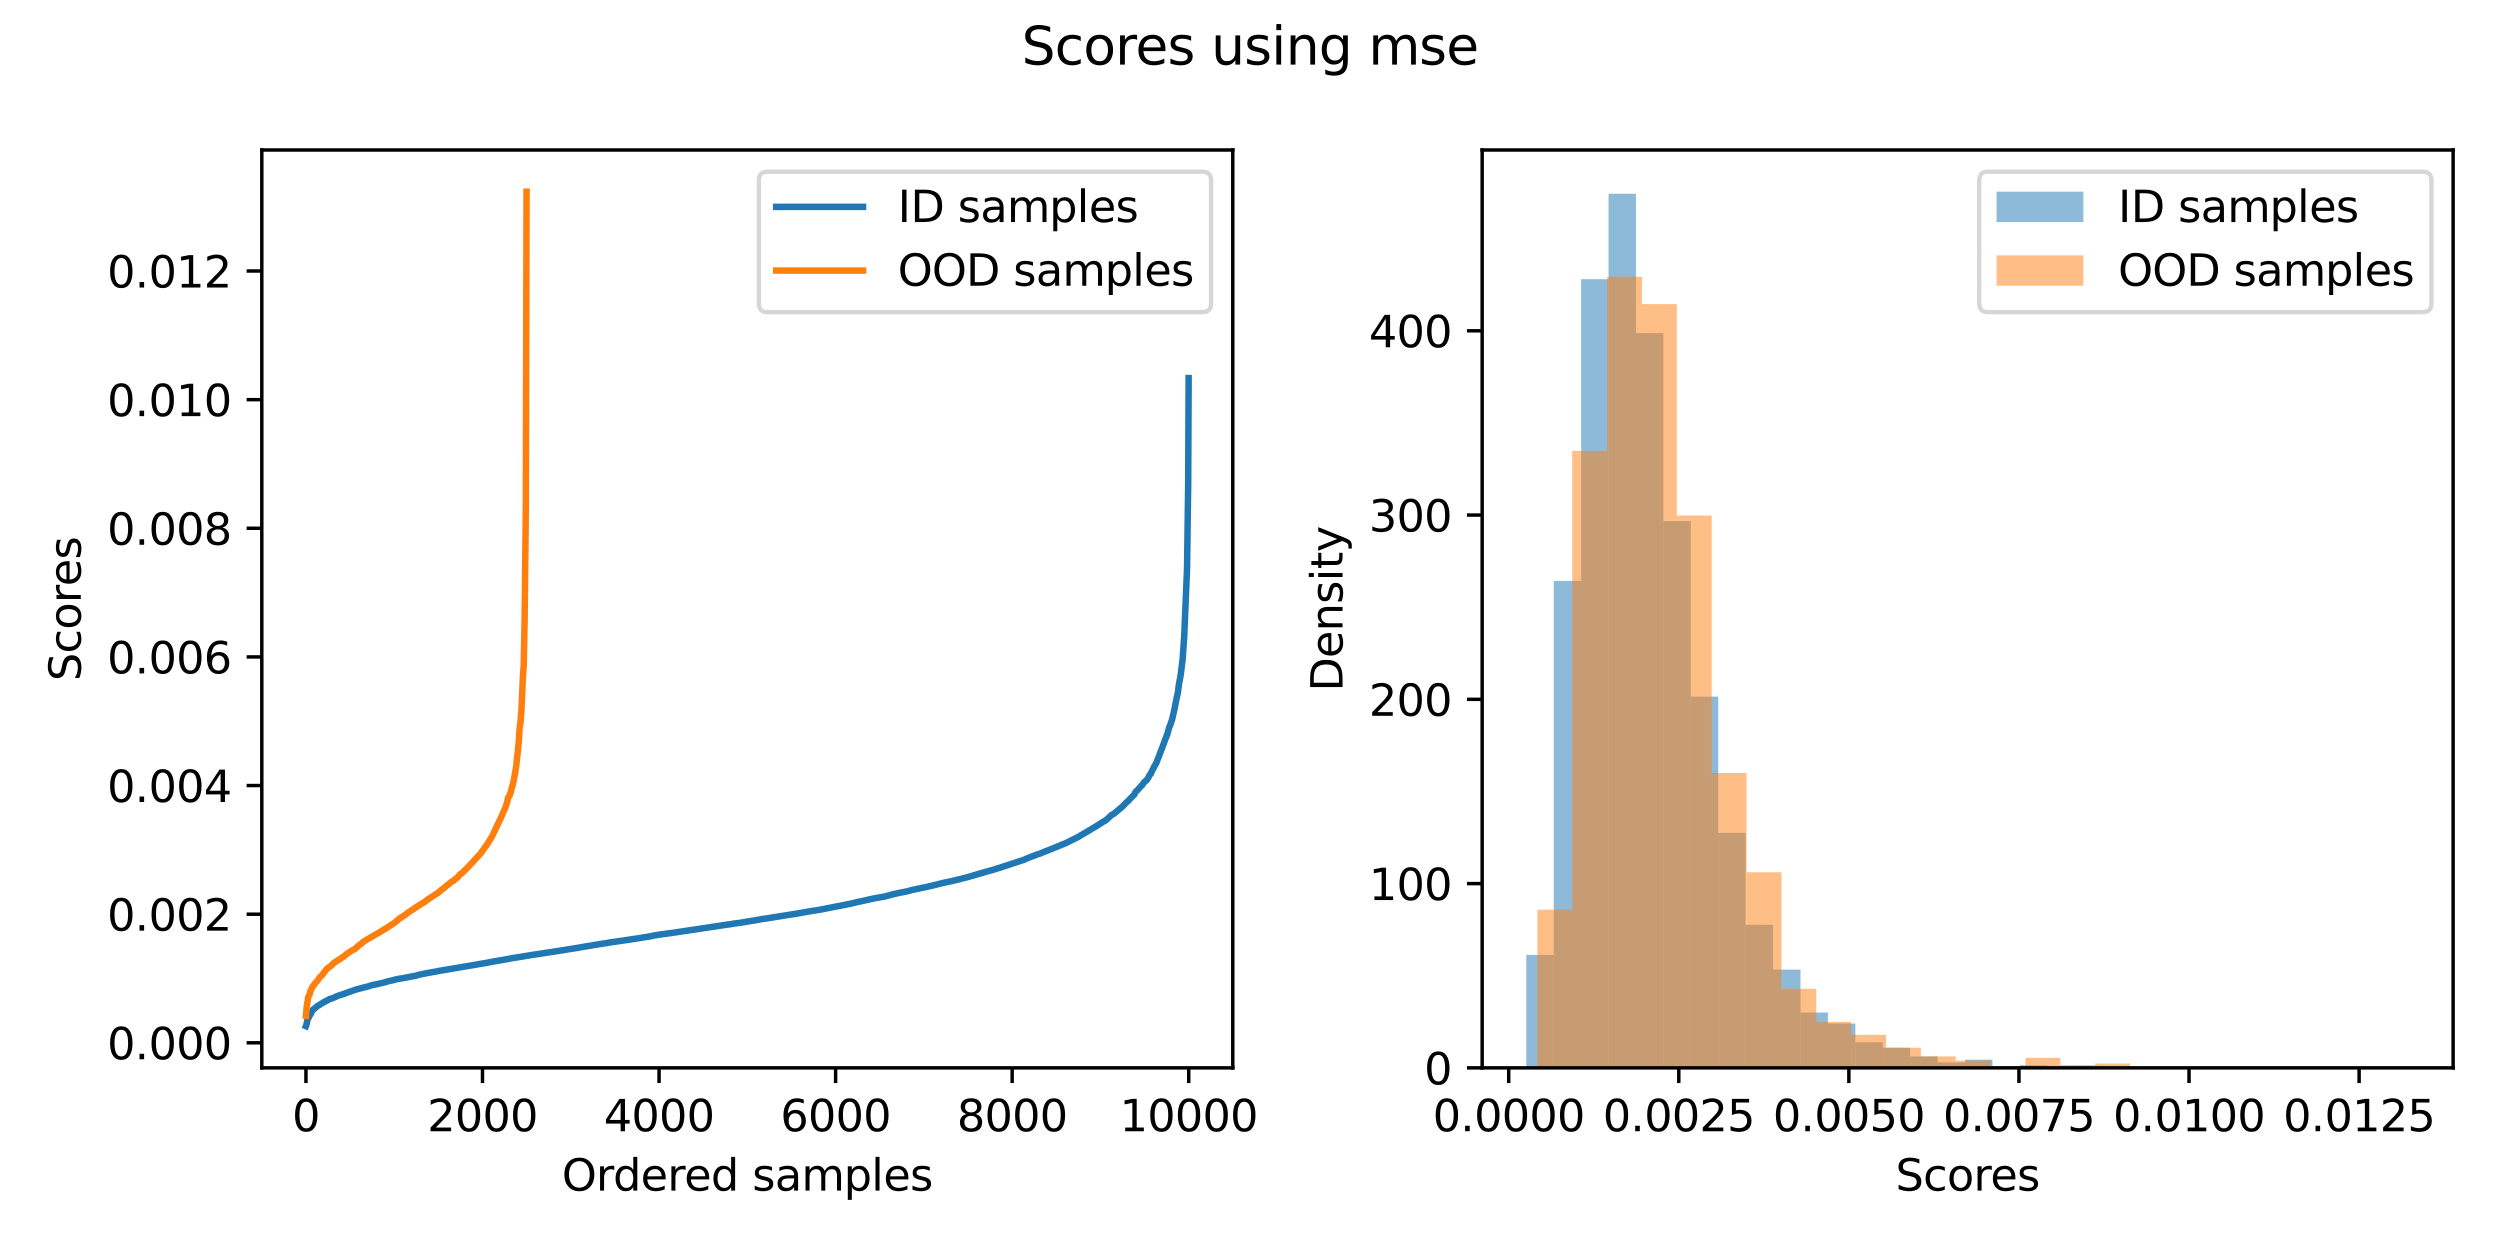 <?xml version="1.0" encoding="utf-8" standalone="no"?>
<!DOCTYPE svg PUBLIC "-//W3C//DTD SVG 1.1//EN"
  "http://www.w3.org/Graphics/SVG/1.1/DTD/svg11.dtd">
<svg xmlns:xlink="http://www.w3.org/1999/xlink" width="576pt" height="288pt" viewBox="0 0 576 288" xmlns="http://www.w3.org/2000/svg" version="1.1">
 <defs>
  <style type="text/css">*{stroke-linejoin: round; stroke-linecap: butt}</style>
 </defs>
 <g id="figure_1">
  <g id="patch_1">
   <path d="M 0 288 
L 576 288 
L 576 0 
L 0 0 
z
" style="fill: #ffffff"/>
  </g>
  <g id="axes_1">
   <g id="patch_2">
    <path d="M 60.32 246.04 
L 284.03 246.04 
L 284.03 34.56 
L 60.32 34.56 
z
" style="fill: #ffffff"/>
   </g>
   <g id="matplotlib.axis_1">
    <g id="xtick_1">
     <g id="line2d_1">
      <defs>
       <path id="m90c63cc08b" d="M 0 0 
L 0 3.5 
" style="stroke: #000000; stroke-width: 0.8"/>
      </defs>
      <g>
       <use xlink:href="#m90c63cc08b" x="70.489" y="246.04" style="stroke: #000000; stroke-width: 0.8"/>
      </g>
     </g>
     <g id="text_1">
      <!-- 0 -->
      <g transform="translate(67.307 260.638) scale(0.1 -0.1)">
       <defs>
        <path id="DejaVuSans-30" d="M 2034 4250 
Q 1547 4250 1301 3770 
Q 1056 3291 1056 2328 
Q 1056 1369 1301 889 
Q 1547 409 2034 409 
Q 2525 409 2770 889 
Q 3016 1369 3016 2328 
Q 3016 3291 2770 3770 
Q 2525 4250 2034 4250 
z
M 2034 4750 
Q 2819 4750 3233 4129 
Q 3647 3509 3647 2328 
Q 3647 1150 3233 529 
Q 2819 -91 2034 -91 
Q 1250 -91 836 529 
Q 422 1150 422 2328 
Q 422 3509 836 4129 
Q 1250 4750 2034 4750 
z
" transform="scale(0.016)"/>
       </defs>
       <use xlink:href="#DejaVuSans-30"/>
      </g>
     </g>
    </g>
    <g id="xtick_2">
     <g id="line2d_2">
      <g>
       <use xlink:href="#m90c63cc08b" x="111.167" y="246.04" style="stroke: #000000; stroke-width: 0.8"/>
      </g>
     </g>
     <g id="text_2">
      <!-- 2000 -->
      <g transform="translate(98.442 260.638) scale(0.1 -0.1)">
       <defs>
        <path id="DejaVuSans-32" d="M 1228 531 
L 3431 531 
L 3431 0 
L 469 0 
L 469 531 
Q 828 903 1448 1529 
Q 2069 2156 2228 2338 
Q 2531 2678 2651 2914 
Q 2772 3150 2772 3378 
Q 2772 3750 2511 3984 
Q 2250 4219 1831 4219 
Q 1534 4219 1204 4116 
Q 875 4013 500 3803 
L 500 4441 
Q 881 4594 1212 4672 
Q 1544 4750 1819 4750 
Q 2544 4750 2975 4387 
Q 3406 4025 3406 3419 
Q 3406 3131 3298 2873 
Q 3191 2616 2906 2266 
Q 2828 2175 2409 1742 
Q 1991 1309 1228 531 
z
" transform="scale(0.016)"/>
       </defs>
       <use xlink:href="#DejaVuSans-32"/>
       <use xlink:href="#DejaVuSans-30" transform="translate(63.623 0)"/>
       <use xlink:href="#DejaVuSans-30" transform="translate(127.246 0)"/>
       <use xlink:href="#DejaVuSans-30" transform="translate(190.869 0)"/>
      </g>
     </g>
    </g>
    <g id="xtick_3">
     <g id="line2d_3">
      <g>
       <use xlink:href="#m90c63cc08b" x="151.846" y="246.04" style="stroke: #000000; stroke-width: 0.8"/>
      </g>
     </g>
     <g id="text_3">
      <!-- 4000 -->
      <g transform="translate(139.121 260.638) scale(0.1 -0.1)">
       <defs>
        <path id="DejaVuSans-34" d="M 2419 4116 
L 825 1625 
L 2419 1625 
L 2419 4116 
z
M 2253 4666 
L 3047 4666 
L 3047 1625 
L 3713 1625 
L 3713 1100 
L 3047 1100 
L 3047 0 
L 2419 0 
L 2419 1100 
L 313 1100 
L 313 1709 
L 2253 4666 
z
" transform="scale(0.016)"/>
       </defs>
       <use xlink:href="#DejaVuSans-34"/>
       <use xlink:href="#DejaVuSans-30" transform="translate(63.623 0)"/>
       <use xlink:href="#DejaVuSans-30" transform="translate(127.246 0)"/>
       <use xlink:href="#DejaVuSans-30" transform="translate(190.869 0)"/>
      </g>
     </g>
    </g>
    <g id="xtick_4">
     <g id="line2d_4">
      <g>
       <use xlink:href="#m90c63cc08b" x="192.524" y="246.04" style="stroke: #000000; stroke-width: 0.8"/>
      </g>
     </g>
     <g id="text_4">
      <!-- 6000 -->
      <g transform="translate(179.799 260.638) scale(0.1 -0.1)">
       <defs>
        <path id="DejaVuSans-36" d="M 2113 2584 
Q 1688 2584 1439 2293 
Q 1191 2003 1191 1497 
Q 1191 994 1439 701 
Q 1688 409 2113 409 
Q 2538 409 2786 701 
Q 3034 994 3034 1497 
Q 3034 2003 2786 2293 
Q 2538 2584 2113 2584 
z
M 3366 4563 
L 3366 3988 
Q 3128 4100 2886 4159 
Q 2644 4219 2406 4219 
Q 1781 4219 1451 3797 
Q 1122 3375 1075 2522 
Q 1259 2794 1537 2939 
Q 1816 3084 2150 3084 
Q 2853 3084 3261 2657 
Q 3669 2231 3669 1497 
Q 3669 778 3244 343 
Q 2819 -91 2113 -91 
Q 1303 -91 875 529 
Q 447 1150 447 2328 
Q 447 3434 972 4092 
Q 1497 4750 2381 4750 
Q 2619 4750 2861 4703 
Q 3103 4656 3366 4563 
z
" transform="scale(0.016)"/>
       </defs>
       <use xlink:href="#DejaVuSans-36"/>
       <use xlink:href="#DejaVuSans-30" transform="translate(63.623 0)"/>
       <use xlink:href="#DejaVuSans-30" transform="translate(127.246 0)"/>
       <use xlink:href="#DejaVuSans-30" transform="translate(190.869 0)"/>
      </g>
     </g>
    </g>
    <g id="xtick_5">
     <g id="line2d_5">
      <g>
       <use xlink:href="#m90c63cc08b" x="233.203" y="246.04" style="stroke: #000000; stroke-width: 0.8"/>
      </g>
     </g>
     <g id="text_5">
      <!-- 8000 -->
      <g transform="translate(220.478 260.638) scale(0.1 -0.1)">
       <defs>
        <path id="DejaVuSans-38" d="M 2034 2216 
Q 1584 2216 1326 1975 
Q 1069 1734 1069 1313 
Q 1069 891 1326 650 
Q 1584 409 2034 409 
Q 2484 409 2743 651 
Q 3003 894 3003 1313 
Q 3003 1734 2745 1975 
Q 2488 2216 2034 2216 
z
M 1403 2484 
Q 997 2584 770 2862 
Q 544 3141 544 3541 
Q 544 4100 942 4425 
Q 1341 4750 2034 4750 
Q 2731 4750 3128 4425 
Q 3525 4100 3525 3541 
Q 3525 3141 3298 2862 
Q 3072 2584 2669 2484 
Q 3125 2378 3379 2068 
Q 3634 1759 3634 1313 
Q 3634 634 3220 271 
Q 2806 -91 2034 -91 
Q 1263 -91 848 271 
Q 434 634 434 1313 
Q 434 1759 690 2068 
Q 947 2378 1403 2484 
z
M 1172 3481 
Q 1172 3119 1398 2916 
Q 1625 2713 2034 2713 
Q 2441 2713 2670 2916 
Q 2900 3119 2900 3481 
Q 2900 3844 2670 4047 
Q 2441 4250 2034 4250 
Q 1625 4250 1398 4047 
Q 1172 3844 1172 3481 
z
" transform="scale(0.016)"/>
       </defs>
       <use xlink:href="#DejaVuSans-38"/>
       <use xlink:href="#DejaVuSans-30" transform="translate(63.623 0)"/>
       <use xlink:href="#DejaVuSans-30" transform="translate(127.246 0)"/>
       <use xlink:href="#DejaVuSans-30" transform="translate(190.869 0)"/>
      </g>
     </g>
    </g>
    <g id="xtick_6">
     <g id="line2d_6">
      <g>
       <use xlink:href="#m90c63cc08b" x="273.882" y="246.04" style="stroke: #000000; stroke-width: 0.8"/>
      </g>
     </g>
     <g id="text_6">
      <!-- 10000 -->
      <g transform="translate(257.975 260.638) scale(0.1 -0.1)">
       <defs>
        <path id="DejaVuSans-31" d="M 794 531 
L 1825 531 
L 1825 4091 
L 703 3866 
L 703 4441 
L 1819 4666 
L 2450 4666 
L 2450 531 
L 3481 531 
L 3481 0 
L 794 0 
L 794 531 
z
" transform="scale(0.016)"/>
       </defs>
       <use xlink:href="#DejaVuSans-31"/>
       <use xlink:href="#DejaVuSans-30" transform="translate(63.623 0)"/>
       <use xlink:href="#DejaVuSans-30" transform="translate(127.246 0)"/>
       <use xlink:href="#DejaVuSans-30" transform="translate(190.869 0)"/>
       <use xlink:href="#DejaVuSans-30" transform="translate(254.492 0)"/>
      </g>
     </g>
    </g>
    <g id="text_7">
     <!-- Ordered samples -->
     <g transform="translate(129.454 274.317) scale(0.1 -0.1)">
      <defs>
       <path id="DejaVuSans-4f" d="M 2522 4238 
Q 1834 4238 1429 3725 
Q 1025 3213 1025 2328 
Q 1025 1447 1429 934 
Q 1834 422 2522 422 
Q 3209 422 3611 934 
Q 4013 1447 4013 2328 
Q 4013 3213 3611 3725 
Q 3209 4238 2522 4238 
z
M 2522 4750 
Q 3503 4750 4090 4092 
Q 4678 3434 4678 2328 
Q 4678 1225 4090 567 
Q 3503 -91 2522 -91 
Q 1538 -91 948 565 
Q 359 1222 359 2328 
Q 359 3434 948 4092 
Q 1538 4750 2522 4750 
z
" transform="scale(0.016)"/>
       <path id="DejaVuSans-72" d="M 2631 2963 
Q 2534 3019 2420 3045 
Q 2306 3072 2169 3072 
Q 1681 3072 1420 2755 
Q 1159 2438 1159 1844 
L 1159 0 
L 581 0 
L 581 3500 
L 1159 3500 
L 1159 2956 
Q 1341 3275 1631 3429 
Q 1922 3584 2338 3584 
Q 2397 3584 2469 3576 
Q 2541 3569 2628 3553 
L 2631 2963 
z
" transform="scale(0.016)"/>
       <path id="DejaVuSans-64" d="M 2906 2969 
L 2906 4863 
L 3481 4863 
L 3481 0 
L 2906 0 
L 2906 525 
Q 2725 213 2448 61 
Q 2172 -91 1784 -91 
Q 1150 -91 751 415 
Q 353 922 353 1747 
Q 353 2572 751 3078 
Q 1150 3584 1784 3584 
Q 2172 3584 2448 3432 
Q 2725 3281 2906 2969 
z
M 947 1747 
Q 947 1113 1208 752 
Q 1469 391 1925 391 
Q 2381 391 2643 752 
Q 2906 1113 2906 1747 
Q 2906 2381 2643 2742 
Q 2381 3103 1925 3103 
Q 1469 3103 1208 2742 
Q 947 2381 947 1747 
z
" transform="scale(0.016)"/>
       <path id="DejaVuSans-65" d="M 3597 1894 
L 3597 1613 
L 953 1613 
Q 991 1019 1311 708 
Q 1631 397 2203 397 
Q 2534 397 2845 478 
Q 3156 559 3463 722 
L 3463 178 
Q 3153 47 2828 -22 
Q 2503 -91 2169 -91 
Q 1331 -91 842 396 
Q 353 884 353 1716 
Q 353 2575 817 3079 
Q 1281 3584 2069 3584 
Q 2775 3584 3186 3129 
Q 3597 2675 3597 1894 
z
M 3022 2063 
Q 3016 2534 2758 2815 
Q 2500 3097 2075 3097 
Q 1594 3097 1305 2825 
Q 1016 2553 972 2059 
L 3022 2063 
z
" transform="scale(0.016)"/>
       <path id="DejaVuSans-20" transform="scale(0.016)"/>
       <path id="DejaVuSans-73" d="M 2834 3397 
L 2834 2853 
Q 2591 2978 2328 3040 
Q 2066 3103 1784 3103 
Q 1356 3103 1142 2972 
Q 928 2841 928 2578 
Q 928 2378 1081 2264 
Q 1234 2150 1697 2047 
L 1894 2003 
Q 2506 1872 2764 1633 
Q 3022 1394 3022 966 
Q 3022 478 2636 193 
Q 2250 -91 1575 -91 
Q 1294 -91 989 -36 
Q 684 19 347 128 
L 347 722 
Q 666 556 975 473 
Q 1284 391 1588 391 
Q 1994 391 2212 530 
Q 2431 669 2431 922 
Q 2431 1156 2273 1281 
Q 2116 1406 1581 1522 
L 1381 1569 
Q 847 1681 609 1914 
Q 372 2147 372 2553 
Q 372 3047 722 3315 
Q 1072 3584 1716 3584 
Q 2034 3584 2315 3537 
Q 2597 3491 2834 3397 
z
" transform="scale(0.016)"/>
       <path id="DejaVuSans-61" d="M 2194 1759 
Q 1497 1759 1228 1600 
Q 959 1441 959 1056 
Q 959 750 1161 570 
Q 1363 391 1709 391 
Q 2188 391 2477 730 
Q 2766 1069 2766 1631 
L 2766 1759 
L 2194 1759 
z
M 3341 1997 
L 3341 0 
L 2766 0 
L 2766 531 
Q 2569 213 2275 61 
Q 1981 -91 1556 -91 
Q 1019 -91 701 211 
Q 384 513 384 1019 
Q 384 1609 779 1909 
Q 1175 2209 1959 2209 
L 2766 2209 
L 2766 2266 
Q 2766 2663 2505 2880 
Q 2244 3097 1772 3097 
Q 1472 3097 1187 3025 
Q 903 2953 641 2809 
L 641 3341 
Q 956 3463 1253 3523 
Q 1550 3584 1831 3584 
Q 2591 3584 2966 3190 
Q 3341 2797 3341 1997 
z
" transform="scale(0.016)"/>
       <path id="DejaVuSans-6d" d="M 3328 2828 
Q 3544 3216 3844 3400 
Q 4144 3584 4550 3584 
Q 5097 3584 5394 3201 
Q 5691 2819 5691 2113 
L 5691 0 
L 5113 0 
L 5113 2094 
Q 5113 2597 4934 2840 
Q 4756 3084 4391 3084 
Q 3944 3084 3684 2787 
Q 3425 2491 3425 1978 
L 3425 0 
L 2847 0 
L 2847 2094 
Q 2847 2600 2669 2842 
Q 2491 3084 2119 3084 
Q 1678 3084 1418 2786 
Q 1159 2488 1159 1978 
L 1159 0 
L 581 0 
L 581 3500 
L 1159 3500 
L 1159 2956 
Q 1356 3278 1631 3431 
Q 1906 3584 2284 3584 
Q 2666 3584 2933 3390 
Q 3200 3197 3328 2828 
z
" transform="scale(0.016)"/>
       <path id="DejaVuSans-70" d="M 1159 525 
L 1159 -1331 
L 581 -1331 
L 581 3500 
L 1159 3500 
L 1159 2969 
Q 1341 3281 1617 3432 
Q 1894 3584 2278 3584 
Q 2916 3584 3314 3078 
Q 3713 2572 3713 1747 
Q 3713 922 3314 415 
Q 2916 -91 2278 -91 
Q 1894 -91 1617 61 
Q 1341 213 1159 525 
z
M 3116 1747 
Q 3116 2381 2855 2742 
Q 2594 3103 2138 3103 
Q 1681 3103 1420 2742 
Q 1159 2381 1159 1747 
Q 1159 1113 1420 752 
Q 1681 391 2138 391 
Q 2594 391 2855 752 
Q 3116 1113 3116 1747 
z
" transform="scale(0.016)"/>
       <path id="DejaVuSans-6c" d="M 603 4863 
L 1178 4863 
L 1178 0 
L 603 0 
L 603 4863 
z
" transform="scale(0.016)"/>
      </defs>
      <use xlink:href="#DejaVuSans-4f"/>
      <use xlink:href="#DejaVuSans-72" transform="translate(78.711 0)"/>
      <use xlink:href="#DejaVuSans-64" transform="translate(118.074 0)"/>
      <use xlink:href="#DejaVuSans-65" transform="translate(181.551 0)"/>
      <use xlink:href="#DejaVuSans-72" transform="translate(243.074 0)"/>
      <use xlink:href="#DejaVuSans-65" transform="translate(281.938 0)"/>
      <use xlink:href="#DejaVuSans-64" transform="translate(343.461 0)"/>
      <use xlink:href="#DejaVuSans-20" transform="translate(406.938 0)"/>
      <use xlink:href="#DejaVuSans-73" transform="translate(438.725 0)"/>
      <use xlink:href="#DejaVuSans-61" transform="translate(490.824 0)"/>
      <use xlink:href="#DejaVuSans-6d" transform="translate(552.104 0)"/>
      <use xlink:href="#DejaVuSans-70" transform="translate(649.516 0)"/>
      <use xlink:href="#DejaVuSans-6c" transform="translate(712.992 0)"/>
      <use xlink:href="#DejaVuSans-65" transform="translate(740.775 0)"/>
      <use xlink:href="#DejaVuSans-73" transform="translate(802.299 0)"/>
     </g>
    </g>
   </g>
   <g id="matplotlib.axis_2">
    <g id="ytick_1">
     <g id="line2d_7">
      <defs>
       <path id="m504fbd1ee0" d="M 0 0 
L -3.5 0 
" style="stroke: #000000; stroke-width: 0.8"/>
      </defs>
      <g>
       <use xlink:href="#m504fbd1ee0" x="60.32" y="240.26" style="stroke: #000000; stroke-width: 0.8"/>
      </g>
     </g>
     <g id="text_8">
      <!-- 0.000 -->
      <g transform="translate(24.692 244.059) scale(0.1 -0.1)">
       <defs>
        <path id="DejaVuSans-2e" d="M 684 794 
L 1344 794 
L 1344 0 
L 684 0 
L 684 794 
z
" transform="scale(0.016)"/>
       </defs>
       <use xlink:href="#DejaVuSans-30"/>
       <use xlink:href="#DejaVuSans-2e" transform="translate(63.623 0)"/>
       <use xlink:href="#DejaVuSans-30" transform="translate(95.41 0)"/>
       <use xlink:href="#DejaVuSans-30" transform="translate(159.033 0)"/>
       <use xlink:href="#DejaVuSans-30" transform="translate(222.656 0)"/>
      </g>
     </g>
    </g>
    <g id="ytick_2">
     <g id="line2d_8">
      <g>
       <use xlink:href="#m504fbd1ee0" x="60.32" y="210.624" style="stroke: #000000; stroke-width: 0.8"/>
      </g>
     </g>
     <g id="text_9">
      <!-- 0.002 -->
      <g transform="translate(24.692 214.423) scale(0.1 -0.1)">
       <use xlink:href="#DejaVuSans-30"/>
       <use xlink:href="#DejaVuSans-2e" transform="translate(63.623 0)"/>
       <use xlink:href="#DejaVuSans-30" transform="translate(95.41 0)"/>
       <use xlink:href="#DejaVuSans-30" transform="translate(159.033 0)"/>
       <use xlink:href="#DejaVuSans-32" transform="translate(222.656 0)"/>
      </g>
     </g>
    </g>
    <g id="ytick_3">
     <g id="line2d_9">
      <g>
       <use xlink:href="#m504fbd1ee0" x="60.32" y="180.989" style="stroke: #000000; stroke-width: 0.8"/>
      </g>
     </g>
     <g id="text_10">
      <!-- 0.004 -->
      <g transform="translate(24.692 184.788) scale(0.1 -0.1)">
       <use xlink:href="#DejaVuSans-30"/>
       <use xlink:href="#DejaVuSans-2e" transform="translate(63.623 0)"/>
       <use xlink:href="#DejaVuSans-30" transform="translate(95.41 0)"/>
       <use xlink:href="#DejaVuSans-30" transform="translate(159.033 0)"/>
       <use xlink:href="#DejaVuSans-34" transform="translate(222.656 0)"/>
      </g>
     </g>
    </g>
    <g id="ytick_4">
     <g id="line2d_10">
      <g>
       <use xlink:href="#m504fbd1ee0" x="60.32" y="151.353" style="stroke: #000000; stroke-width: 0.8"/>
      </g>
     </g>
     <g id="text_11">
      <!-- 0.006 -->
      <g transform="translate(24.692 155.152) scale(0.1 -0.1)">
       <use xlink:href="#DejaVuSans-30"/>
       <use xlink:href="#DejaVuSans-2e" transform="translate(63.623 0)"/>
       <use xlink:href="#DejaVuSans-30" transform="translate(95.41 0)"/>
       <use xlink:href="#DejaVuSans-30" transform="translate(159.033 0)"/>
       <use xlink:href="#DejaVuSans-36" transform="translate(222.656 0)"/>
      </g>
     </g>
    </g>
    <g id="ytick_5">
     <g id="line2d_11">
      <g>
       <use xlink:href="#m504fbd1ee0" x="60.32" y="121.717" style="stroke: #000000; stroke-width: 0.8"/>
      </g>
     </g>
     <g id="text_12">
      <!-- 0.008 -->
      <g transform="translate(24.692 125.516) scale(0.1 -0.1)">
       <use xlink:href="#DejaVuSans-30"/>
       <use xlink:href="#DejaVuSans-2e" transform="translate(63.623 0)"/>
       <use xlink:href="#DejaVuSans-30" transform="translate(95.41 0)"/>
       <use xlink:href="#DejaVuSans-30" transform="translate(159.033 0)"/>
       <use xlink:href="#DejaVuSans-38" transform="translate(222.656 0)"/>
      </g>
     </g>
    </g>
    <g id="ytick_6">
     <g id="line2d_12">
      <g>
       <use xlink:href="#m504fbd1ee0" x="60.32" y="92.081" style="stroke: #000000; stroke-width: 0.8"/>
      </g>
     </g>
     <g id="text_13">
      <!-- 0.010 -->
      <g transform="translate(24.692 95.881) scale(0.1 -0.1)">
       <use xlink:href="#DejaVuSans-30"/>
       <use xlink:href="#DejaVuSans-2e" transform="translate(63.623 0)"/>
       <use xlink:href="#DejaVuSans-30" transform="translate(95.41 0)"/>
       <use xlink:href="#DejaVuSans-31" transform="translate(159.033 0)"/>
       <use xlink:href="#DejaVuSans-30" transform="translate(222.656 0)"/>
      </g>
     </g>
    </g>
    <g id="ytick_7">
     <g id="line2d_13">
      <g>
       <use xlink:href="#m504fbd1ee0" x="60.32" y="62.446" style="stroke: #000000; stroke-width: 0.8"/>
      </g>
     </g>
     <g id="text_14">
      <!-- 0.012 -->
      <g transform="translate(24.692 66.245) scale(0.1 -0.1)">
       <use xlink:href="#DejaVuSans-30"/>
       <use xlink:href="#DejaVuSans-2e" transform="translate(63.623 0)"/>
       <use xlink:href="#DejaVuSans-30" transform="translate(95.41 0)"/>
       <use xlink:href="#DejaVuSans-31" transform="translate(159.033 0)"/>
       <use xlink:href="#DejaVuSans-32" transform="translate(222.656 0)"/>
      </g>
     </g>
    </g>
    <g id="text_15">
     <!-- Scores -->
     <g transform="translate(18.612 156.907) rotate(-90) scale(0.1 -0.1)">
      <defs>
       <path id="DejaVuSans-53" d="M 3425 4513 
L 3425 3897 
Q 3066 4069 2747 4153 
Q 2428 4238 2131 4238 
Q 1616 4238 1336 4038 
Q 1056 3838 1056 3469 
Q 1056 3159 1242 3001 
Q 1428 2844 1947 2747 
L 2328 2669 
Q 3034 2534 3370 2195 
Q 3706 1856 3706 1288 
Q 3706 609 3251 259 
Q 2797 -91 1919 -91 
Q 1588 -91 1214 -16 
Q 841 59 441 206 
L 441 856 
Q 825 641 1194 531 
Q 1563 422 1919 422 
Q 2459 422 2753 634 
Q 3047 847 3047 1241 
Q 3047 1584 2836 1778 
Q 2625 1972 2144 2069 
L 1759 2144 
Q 1053 2284 737 2584 
Q 422 2884 422 3419 
Q 422 4038 858 4394 
Q 1294 4750 2059 4750 
Q 2388 4750 2728 4690 
Q 3069 4631 3425 4513 
z
" transform="scale(0.016)"/>
       <path id="DejaVuSans-63" d="M 3122 3366 
L 3122 2828 
Q 2878 2963 2633 3030 
Q 2388 3097 2138 3097 
Q 1578 3097 1268 2742 
Q 959 2388 959 1747 
Q 959 1106 1268 751 
Q 1578 397 2138 397 
Q 2388 397 2633 464 
Q 2878 531 3122 666 
L 3122 134 
Q 2881 22 2623 -34 
Q 2366 -91 2075 -91 
Q 1284 -91 818 406 
Q 353 903 353 1747 
Q 353 2603 823 3093 
Q 1294 3584 2113 3584 
Q 2378 3584 2631 3529 
Q 2884 3475 3122 3366 
z
" transform="scale(0.016)"/>
       <path id="DejaVuSans-6f" d="M 1959 3097 
Q 1497 3097 1228 2736 
Q 959 2375 959 1747 
Q 959 1119 1226 758 
Q 1494 397 1959 397 
Q 2419 397 2687 759 
Q 2956 1122 2956 1747 
Q 2956 2369 2687 2733 
Q 2419 3097 1959 3097 
z
M 1959 3584 
Q 2709 3584 3137 3096 
Q 3566 2609 3566 1747 
Q 3566 888 3137 398 
Q 2709 -91 1959 -91 
Q 1206 -91 779 398 
Q 353 888 353 1747 
Q 353 2609 779 3096 
Q 1206 3584 1959 3584 
z
" transform="scale(0.016)"/>
      </defs>
      <use xlink:href="#DejaVuSans-53"/>
      <use xlink:href="#DejaVuSans-63" transform="translate(63.477 0)"/>
      <use xlink:href="#DejaVuSans-6f" transform="translate(118.457 0)"/>
      <use xlink:href="#DejaVuSans-72" transform="translate(179.639 0)"/>
      <use xlink:href="#DejaVuSans-65" transform="translate(218.502 0)"/>
      <use xlink:href="#DejaVuSans-73" transform="translate(280.025 0)"/>
     </g>
    </g>
   </g>
   <g id="line2d_14">
    <path d="M 70.489 236.427 
L 70.55 236.289 
L 70.611 236.105 
L 70.794 235.114 
L 71.241 234.188 
L 71.506 233.737 
L 71.648 233.503 
L 71.811 233.137 
L 71.953 232.853 
L 72.177 232.541 
L 72.421 232.414 
L 72.787 232.086 
L 72.95 231.96 
L 73.133 231.804 
L 73.316 231.692 
L 73.662 231.503 
L 73.845 231.353 
L 74.414 231.035 
L 74.679 230.829 
L 75.045 230.718 
L 75.207 230.564 
L 75.573 230.414 
L 75.919 230.18 
L 76.529 230.02 
L 77.18 229.746 
L 77.628 229.528 
L 77.851 229.452 
L 78.38 229.236 
L 78.624 229.187 
L 79.275 228.983 
L 79.865 228.751 
L 80.374 228.563 
L 80.699 228.456 
L 82.021 227.998 
L 82.428 227.882 
L 84.95 227.229 
L 85.296 227.104 
L 85.479 227.041 
L 88.428 226.392 
L 89.038 226.191 
L 90.808 225.775 
L 90.991 225.716 
L 91.377 225.621 
L 92.15 225.478 
L 92.638 225.408 
L 95.323 224.885 
L 95.953 224.78 
L 96.401 224.619 
L 96.604 224.567 
L 98.638 224.156 
L 99.025 224.084 
L 100.204 223.889 
L 101.303 223.664 
L 102.137 223.531 
L 109.642 222.259 
L 110.293 222.142 
L 111.554 221.938 
L 112.51 221.757 
L 113.12 221.631 
L 114.076 221.462 
L 117.127 220.942 
L 117.289 220.892 
L 117.655 220.823 
L 118.306 220.707 
L 119.506 220.531 
L 120.747 220.322 
L 121.764 220.156 
L 121.967 220.115 
L 128.801 219.072 
L 129.981 218.89 
L 130.571 218.777 
L 131.364 218.655 
L 132.178 218.527 
L 133.073 218.389 
L 133.662 218.285 
L 134.049 218.213 
L 134.72 218.093 
L 135.147 218.032 
L 138.361 217.496 
L 140.008 217.245 
L 140.578 217.129 
L 141.452 217.012 
L 145.785 216.375 
L 146.72 216.234 
L 147.371 216.129 
L 150.076 215.686 
L 150.259 215.618 
L 151.907 215.338 
L 152.903 215.207 
L 153.229 215.16 
L 154.571 214.981 
L 161.914 213.889 
L 162.605 213.78 
L 165.331 213.371 
L 166.022 213.263 
L 166.429 213.188 
L 168.402 212.922 
L 168.951 212.811 
L 170.456 212.624 
L 172.694 212.244 
L 173.873 212.068 
L 175.541 211.75 
L 176.7 211.596 
L 177.148 211.518 
L 183.982 210.431 
L 184.979 210.251 
L 185.426 210.161 
L 186.077 210.05 
L 186.911 209.912 
L 188.619 209.654 
L 194.457 208.513 
L 194.863 208.427 
L 195.982 208.208 
L 196.348 208.122 
L 197.202 207.917 
L 197.609 207.812 
L 198.504 207.639 
L 198.911 207.543 
L 200.07 207.275 
L 200.904 207.101 
L 201.433 206.987 
L 202.714 206.754 
L 203.467 206.627 
L 203.752 206.581 
L 204.158 206.478 
L 204.403 206.393 
L 205.013 206.255 
L 205.175 206.176 
L 205.806 206.031 
L 206.294 205.92 
L 207.23 205.707 
L 207.433 205.667 
L 208.084 205.554 
L 208.369 205.488 
L 209.02 205.36 
L 210.077 205.065 
L 210.362 205.003 
L 211.44 204.784 
L 212.477 204.552 
L 213.535 204.34 
L 215.081 203.973 
L 215.813 203.8 
L 216.22 203.679 
L 216.748 203.566 
L 217.196 203.44 
L 219.25 203.013 
L 219.596 202.927 
L 220.511 202.707 
L 222.016 202.33 
L 222.83 202.124 
L 227.467 200.771 
L 229.115 200.327 
L 229.318 200.221 
L 229.745 200.105 
L 230.233 199.96 
L 234.627 198.519 
L 235.054 198.368 
L 235.786 198.158 
L 235.949 198.091 
L 236.213 197.953 
L 236.376 197.877 
L 236.681 197.77 
L 237.149 197.568 
L 237.393 197.46 
L 238.857 196.917 
L 239.061 196.836 
L 239.488 196.707 
L 239.691 196.638 
L 240.037 196.479 
L 240.261 196.394 
L 240.851 196.142 
L 241.074 196.073 
L 244.146 194.838 
L 244.349 194.743 
L 244.654 194.628 
L 244.817 194.53 
L 245.285 194.394 
L 248.722 192.671 
L 248.966 192.47 
L 249.23 192.351 
L 249.698 192.077 
L 252.952 190.122 
L 253.095 190.02 
L 254.213 189.3 
L 254.58 189.123 
L 254.722 189.004 
L 254.966 188.837 
L 255.312 188.517 
L 255.759 188.113 
L 255.942 187.863 
L 256.593 187.513 
L 256.797 187.384 
L 256.878 187.275 
L 257.203 187.029 
L 258.546 185.881 
L 258.79 185.658 
L 259.441 184.958 
L 259.746 184.69 
L 259.847 184.611 
L 260.03 184.448 
L 260.234 184.194 
L 260.498 183.904 
L 260.681 183.747 
L 261.19 183.202 
L 261.332 183.101 
L 261.536 182.612 
L 261.617 182.51 
L 261.8 182.29 
L 261.922 182.19 
L 262.085 182.046 
L 262.349 181.733 
L 262.675 181.373 
L 262.98 181.029 
L 263.122 180.949 
L 263.163 180.865 
L 263.366 180.534 
L 263.468 180.447 
L 263.712 180.135 
L 263.997 179.874 
L 264.119 179.833 
L 264.281 179.563 
L 264.444 179.396 
L 264.607 179.121 
L 264.831 178.632 
L 264.892 178.578 
L 265.034 178.363 
L 265.176 178.248 
L 265.359 177.739 
L 265.522 177.458 
L 265.726 177.078 
L 265.929 176.623 
L 266.031 176.435 
L 266.417 175.8 
L 267.963 171.768 
L 268.126 171.303 
L 268.187 171.165 
L 268.349 170.715 
L 268.41 170.522 
L 268.614 170.013 
L 268.675 169.911 
L 268.878 169.239 
L 268.959 169.163 
L 269.366 167.639 
L 269.631 167.005 
L 270.058 165.767 
L 270.505 163.787 
L 270.627 163.274 
L 270.892 161.827 
L 271.4 159.483 
L 271.624 157.644 
L 271.665 157.463 
L 272.01 155.629 
L 272.417 152.376 
L 272.458 152.196 
L 272.804 147.116 
L 272.824 147.09 
L 273.495 130.998 
L 273.76 111.246 
L 273.861 87.118 
L 273.861 87.118 
" clip-path="url(#p08549217e1)" style="fill: none; stroke: #1f77b4; stroke-width: 1.5; stroke-linecap: square"/>
   </g>
   <g id="line2d_15">
    <path d="M 70.489 234.016 
L 70.651 232.03 
L 71.017 229.712 
L 71.058 229.632 
L 71.241 229.244 
L 71.363 229.027 
L 71.506 228.342 
L 71.668 228.109 
L 71.933 227.405 
L 72.34 226.975 
L 72.482 226.652 
L 72.95 226.146 
L 73.031 226.082 
L 73.173 225.942 
L 73.255 225.8 
L 73.702 225.13 
L 74.007 224.885 
L 74.109 224.763 
L 74.312 224.534 
L 74.414 224.405 
L 74.597 224.074 
L 74.719 223.952 
L 74.862 223.819 
L 75.248 223.273 
L 75.37 223.158 
L 75.695 222.945 
L 75.899 222.745 
L 76.306 222.507 
L 76.611 222.193 
L 76.875 221.894 
L 77.16 221.707 
L 77.323 221.605 
L 79.438 220.216 
L 79.641 219.991 
L 79.885 219.79 
L 80.719 219.219 
L 81.045 219.032 
L 81.94 218.531 
L 82.143 218.315 
L 82.611 217.844 
L 82.997 217.593 
L 83.201 217.457 
L 83.445 217.251 
L 83.587 217.082 
L 84.624 216.414 
L 85.987 215.652 
L 86.313 215.423 
L 86.577 215.287 
L 87.818 214.59 
L 87.98 214.446 
L 88.184 214.325 
L 88.408 214.176 
L 88.692 214.067 
L 90.055 213.135 
L 90.279 213.025 
L 90.869 212.633 
L 91.011 212.502 
L 91.214 212.318 
L 91.641 211.974 
L 91.743 211.888 
L 91.967 211.649 
L 92.252 211.504 
L 93.614 210.608 
L 93.757 210.406 
L 93.96 210.288 
L 94.184 210.16 
L 94.916 209.649 
L 95.058 209.581 
L 95.323 209.436 
L 95.506 209.28 
L 95.689 209.149 
L 95.913 209.013 
L 96.075 208.859 
L 96.421 208.671 
L 96.584 208.564 
L 96.706 208.505 
L 96.848 208.399 
L 97.621 207.932 
L 97.845 207.78 
L 98.028 207.668 
L 98.374 207.369 
L 98.516 207.26 
L 100.591 205.914 
L 100.815 205.786 
L 101.384 205.317 
L 101.506 205.196 
L 101.669 205.036 
L 102.259 204.65 
L 102.482 204.414 
L 102.828 204.142 
L 102.991 203.989 
L 103.276 203.816 
L 103.499 203.599 
L 103.947 203.21 
L 104.415 202.988 
L 104.537 202.886 
L 104.781 202.608 
L 105.493 202.081 
L 105.716 201.773 
L 105.859 201.63 
L 106.001 201.417 
L 106.265 201.316 
L 106.469 201.148 
L 107.852 199.76 
L 108.015 199.576 
L 108.177 199.448 
L 108.767 198.737 
L 108.91 198.694 
L 109.093 198.409 
L 110.801 196.568 
L 110.964 196.287 
L 112.225 194.552 
L 113.344 192.743 
L 113.567 192.305 
L 115.255 188.7 
L 115.337 188.584 
L 115.927 187.205 
L 116.089 186.827 
L 116.476 185.977 
L 116.679 185.352 
L 116.822 184.958 
L 117.086 183.721 
L 117.127 183.664 
L 117.269 183.479 
L 117.371 183.378 
L 117.574 182.722 
L 117.615 182.704 
L 117.757 182.171 
L 118.245 180.391 
L 118.55 178.748 
L 118.632 178.39 
L 118.957 176.401 
L 119.1 174.623 
L 119.14 174.524 
L 119.283 173.288 
L 119.547 170.646 
L 119.71 167.837 
L 119.852 166.868 
L 119.913 166.674 
L 120.076 164.244 
L 120.117 164.148 
L 120.483 155.864 
L 120.666 153.317 
L 120.869 142.865 
L 120.95 135.611 
L 121.093 122.477 
L 121.154 115.726 
L 121.317 44.173 
L 121.317 44.173 
" clip-path="url(#p08549217e1)" style="fill: none; stroke: #ff7f0e; stroke-width: 1.5; stroke-linecap: square"/>
   </g>
   <g id="patch_3">
    <path d="M 60.32 246.04 
L 60.32 34.56 
" style="fill: none; stroke: #000000; stroke-width: 0.8; stroke-linejoin: miter; stroke-linecap: square"/>
   </g>
   <g id="patch_4">
    <path d="M 284.03 246.04 
L 284.03 34.56 
" style="fill: none; stroke: #000000; stroke-width: 0.8; stroke-linejoin: miter; stroke-linecap: square"/>
   </g>
   <g id="patch_5">
    <path d="M 60.32 246.04 
L 284.03 246.04 
" style="fill: none; stroke: #000000; stroke-width: 0.8; stroke-linejoin: miter; stroke-linecap: square"/>
   </g>
   <g id="patch_6">
    <path d="M 60.32 34.56 
L 284.03 34.56 
" style="fill: none; stroke: #000000; stroke-width: 0.8; stroke-linejoin: miter; stroke-linecap: square"/>
   </g>
   <g id="legend_1">
    <g id="patch_7">
     <path d="M 176.841 71.916 
L 277.03 71.916 
Q 279.03 71.916 279.03 69.916 
L 279.03 41.56 
Q 279.03 39.56 277.03 39.56 
L 176.841 39.56 
Q 174.841 39.56 174.841 41.56 
L 174.841 69.916 
Q 174.841 71.916 176.841 71.916 
z
" style="fill: #ffffff; opacity: 0.8; stroke: #cccccc; stroke-linejoin: miter"/>
    </g>
    <g id="line2d_16">
     <path d="M 178.841 47.658 
L 188.841 47.658 
L 198.841 47.658 
" style="fill: none; stroke: #1f77b4; stroke-width: 1.5; stroke-linecap: square"/>
    </g>
    <g id="text_16">
     <!-- ID samples -->
     <g transform="translate(206.841 51.158) scale(0.1 -0.1)">
      <defs>
       <path id="DejaVuSans-49" d="M 628 4666 
L 1259 4666 
L 1259 0 
L 628 0 
L 628 4666 
z
" transform="scale(0.016)"/>
       <path id="DejaVuSans-44" d="M 1259 4147 
L 1259 519 
L 2022 519 
Q 2988 519 3436 956 
Q 3884 1394 3884 2338 
Q 3884 3275 3436 3711 
Q 2988 4147 2022 4147 
L 1259 4147 
z
M 628 4666 
L 1925 4666 
Q 3281 4666 3915 4102 
Q 4550 3538 4550 2338 
Q 4550 1131 3912 565 
Q 3275 0 1925 0 
L 628 0 
L 628 4666 
z
" transform="scale(0.016)"/>
      </defs>
      <use xlink:href="#DejaVuSans-49"/>
      <use xlink:href="#DejaVuSans-44" transform="translate(29.492 0)"/>
      <use xlink:href="#DejaVuSans-20" transform="translate(106.494 0)"/>
      <use xlink:href="#DejaVuSans-73" transform="translate(138.281 0)"/>
      <use xlink:href="#DejaVuSans-61" transform="translate(190.381 0)"/>
      <use xlink:href="#DejaVuSans-6d" transform="translate(251.66 0)"/>
      <use xlink:href="#DejaVuSans-70" transform="translate(349.072 0)"/>
      <use xlink:href="#DejaVuSans-6c" transform="translate(412.549 0)"/>
      <use xlink:href="#DejaVuSans-65" transform="translate(440.332 0)"/>
      <use xlink:href="#DejaVuSans-73" transform="translate(501.855 0)"/>
     </g>
    </g>
    <g id="line2d_17">
     <path d="M 178.841 62.337 
L 188.841 62.337 
L 198.841 62.337 
" style="fill: none; stroke: #ff7f0e; stroke-width: 1.5; stroke-linecap: square"/>
    </g>
    <g id="text_17">
     <!-- OOD samples -->
     <g transform="translate(206.841 65.837) scale(0.1 -0.1)">
      <use xlink:href="#DejaVuSans-4f"/>
      <use xlink:href="#DejaVuSans-4f" transform="translate(78.711 0)"/>
      <use xlink:href="#DejaVuSans-44" transform="translate(157.422 0)"/>
      <use xlink:href="#DejaVuSans-20" transform="translate(234.424 0)"/>
      <use xlink:href="#DejaVuSans-73" transform="translate(266.211 0)"/>
      <use xlink:href="#DejaVuSans-61" transform="translate(318.311 0)"/>
      <use xlink:href="#DejaVuSans-6d" transform="translate(379.59 0)"/>
      <use xlink:href="#DejaVuSans-70" transform="translate(477.002 0)"/>
      <use xlink:href="#DejaVuSans-6c" transform="translate(540.479 0)"/>
      <use xlink:href="#DejaVuSans-65" transform="translate(568.262 0)"/>
      <use xlink:href="#DejaVuSans-73" transform="translate(629.785 0)"/>
     </g>
    </g>
   </g>
  </g>
  <g id="axes_2">
   <g id="patch_8">
    <path d="M 341.49 246.04 
L 565.2 246.04 
L 565.2 34.56 
L 341.49 34.56 
z
" style="fill: #ffffff"/>
   </g>
   <g id="patch_9">
    <path d="M 351.659 246.04 
L 357.977 246.04 
L 357.977 220.021 
L 351.659 220.021 
z
" clip-path="url(#p2f295f7241)" style="fill: #1f77b4; opacity: 0.5"/>
   </g>
   <g id="patch_10">
    <path d="M 357.977 246.04 
L 364.294 246.04 
L 364.294 133.853 
L 357.977 133.853 
z
" clip-path="url(#p2f295f7241)" style="fill: #1f77b4; opacity: 0.5"/>
   </g>
   <g id="patch_11">
    <path d="M 364.294 246.04 
L 370.612 246.04 
L 370.612 64.329 
L 364.294 64.329 
z
" clip-path="url(#p2f295f7241)" style="fill: #1f77b4; opacity: 0.5"/>
   </g>
   <g id="patch_12">
    <path d="M 370.612 246.04 
L 376.93 246.04 
L 376.93 44.63 
L 370.612 44.63 
z
" clip-path="url(#p2f295f7241)" style="fill: #1f77b4; opacity: 0.5"/>
   </g>
   <g id="patch_13">
    <path d="M 376.93 246.04 
L 383.247 246.04 
L 383.247 76.759 
L 376.93 76.759 
z
" clip-path="url(#p2f295f7241)" style="fill: #1f77b4; opacity: 0.5"/>
   </g>
   <g id="patch_14">
    <path d="M 383.247 246.04 
L 389.565 246.04 
L 389.565 120.054 
L 383.247 120.054 
z
" clip-path="url(#p2f295f7241)" style="fill: #1f77b4; opacity: 0.5"/>
   </g>
   <g id="patch_15">
    <path d="M 389.565 246.04 
L 395.883 246.04 
L 395.883 160.504 
L 389.565 160.504 
z
" clip-path="url(#p2f295f7241)" style="fill: #1f77b4; opacity: 0.5"/>
   </g>
   <g id="patch_16">
    <path d="M 395.883 246.04 
L 402.201 246.04 
L 402.201 191.895 
L 395.883 191.895 
z
" clip-path="url(#p2f295f7241)" style="fill: #1f77b4; opacity: 0.5"/>
   </g>
   <g id="patch_17">
    <path d="M 402.201 246.04 
L 408.518 246.04 
L 408.518 213.069 
L 402.201 213.069 
z
" clip-path="url(#p2f295f7241)" style="fill: #1f77b4; opacity: 0.5"/>
   </g>
   <g id="patch_18">
    <path d="M 408.518 246.04 
L 414.836 246.04 
L 414.836 223.392 
L 408.518 223.392 
z
" clip-path="url(#p2f295f7241)" style="fill: #1f77b4; opacity: 0.5"/>
   </g>
   <g id="patch_19">
    <path d="M 414.836 246.04 
L 421.154 246.04 
L 421.154 233.294 
L 414.836 233.294 
z
" clip-path="url(#p2f295f7241)" style="fill: #1f77b4; opacity: 0.5"/>
   </g>
   <g id="patch_20">
    <path d="M 421.154 246.04 
L 427.472 246.04 
L 427.472 235.822 
L 421.154 235.822 
z
" clip-path="url(#p2f295f7241)" style="fill: #1f77b4; opacity: 0.5"/>
   </g>
   <g id="patch_21">
    <path d="M 427.472 246.04 
L 433.789 246.04 
L 433.789 240.141 
L 427.472 240.141 
z
" clip-path="url(#p2f295f7241)" style="fill: #1f77b4; opacity: 0.5"/>
   </g>
   <g id="patch_22">
    <path d="M 433.789 246.04 
L 440.107 246.04 
L 440.107 241.405 
L 433.789 241.405 
z
" clip-path="url(#p2f295f7241)" style="fill: #1f77b4; opacity: 0.5"/>
   </g>
   <g id="patch_23">
    <path d="M 440.107 246.04 
L 446.425 246.04 
L 446.425 243.407 
L 440.107 243.407 
z
" clip-path="url(#p2f295f7241)" style="fill: #1f77b4; opacity: 0.5"/>
   </g>
   <g id="patch_24">
    <path d="M 446.425 246.04 
L 452.742 246.04 
L 452.742 244.776 
L 446.425 244.776 
z
" clip-path="url(#p2f295f7241)" style="fill: #1f77b4; opacity: 0.5"/>
   </g>
   <g id="patch_25">
    <path d="M 452.742 246.04 
L 459.06 246.04 
L 459.06 244.144 
L 452.742 244.144 
z
" clip-path="url(#p2f295f7241)" style="fill: #1f77b4; opacity: 0.5"/>
   </g>
   <g id="patch_26">
    <path d="M 459.06 246.04 
L 465.378 246.04 
L 465.378 245.619 
L 459.06 245.619 
z
" clip-path="url(#p2f295f7241)" style="fill: #1f77b4; opacity: 0.5"/>
   </g>
   <g id="patch_27">
    <path d="M 465.378 246.04 
L 471.696 246.04 
L 471.696 245.408 
L 465.378 245.408 
z
" clip-path="url(#p2f295f7241)" style="fill: #1f77b4; opacity: 0.5"/>
   </g>
   <g id="patch_28">
    <path d="M 471.696 246.04 
L 478.013 246.04 
L 478.013 245.724 
L 471.696 245.724 
z
" clip-path="url(#p2f295f7241)" style="fill: #1f77b4; opacity: 0.5"/>
   </g>
   <g id="patch_29">
    <path d="M 478.013 246.04 
L 484.331 246.04 
L 484.331 245.724 
L 478.013 245.724 
z
" clip-path="url(#p2f295f7241)" style="fill: #1f77b4; opacity: 0.5"/>
   </g>
   <g id="patch_30">
    <path d="M 484.331 246.04 
L 490.649 246.04 
L 490.649 245.829 
L 484.331 245.829 
z
" clip-path="url(#p2f295f7241)" style="fill: #1f77b4; opacity: 0.5"/>
   </g>
   <g id="patch_31">
    <path d="M 490.649 246.04 
L 496.967 246.04 
L 496.967 245.935 
L 490.649 245.935 
z
" clip-path="url(#p2f295f7241)" style="fill: #1f77b4; opacity: 0.5"/>
   </g>
   <g id="patch_32">
    <path d="M 496.967 246.04 
L 503.284 246.04 
L 503.284 246.04 
L 496.967 246.04 
z
" clip-path="url(#p2f295f7241)" style="fill: #1f77b4; opacity: 0.5"/>
   </g>
   <g id="patch_33">
    <path d="M 503.284 246.04 
L 509.602 246.04 
L 509.602 245.829 
L 503.284 245.829 
z
" clip-path="url(#p2f295f7241)" style="fill: #1f77b4; opacity: 0.5"/>
   </g>
   <g id="patch_34">
    <path d="M 354.209 246.04 
L 362.242 246.04 
L 362.242 209.587 
L 354.209 209.587 
z
" clip-path="url(#p2f295f7241)" style="fill: #ff7f0e; opacity: 0.5"/>
   </g>
   <g id="patch_35">
    <path d="M 362.242 246.04 
L 370.275 246.04 
L 370.275 103.873 
L 362.242 103.873 
z
" clip-path="url(#p2f295f7241)" style="fill: #ff7f0e; opacity: 0.5"/>
   </g>
   <g id="patch_36">
    <path d="M 370.275 246.04 
L 378.308 246.04 
L 378.308 63.775 
L 370.275 63.775 
z
" clip-path="url(#p2f295f7241)" style="fill: #ff7f0e; opacity: 0.5"/>
   </g>
   <g id="patch_37">
    <path d="M 378.308 246.04 
L 386.341 246.04 
L 386.341 70.071 
L 378.308 70.071 
z
" clip-path="url(#p2f295f7241)" style="fill: #ff7f0e; opacity: 0.5"/>
   </g>
   <g id="patch_38">
    <path d="M 386.341 246.04 
L 394.373 246.04 
L 394.373 118.786 
L 386.341 118.786 
z
" clip-path="url(#p2f295f7241)" style="fill: #ff7f0e; opacity: 0.5"/>
   </g>
   <g id="patch_39">
    <path d="M 394.373 246.04 
L 402.406 246.04 
L 402.406 178.105 
L 394.373 178.105 
z
" clip-path="url(#p2f295f7241)" style="fill: #ff7f0e; opacity: 0.5"/>
   </g>
   <g id="patch_40">
    <path d="M 402.406 246.04 
L 410.439 246.04 
L 410.439 200.971 
L 402.406 200.971 
z
" clip-path="url(#p2f295f7241)" style="fill: #ff7f0e; opacity: 0.5"/>
   </g>
   <g id="patch_41">
    <path d="M 410.439 246.04 
L 418.472 246.04 
L 418.472 227.813 
L 410.439 227.813 
z
" clip-path="url(#p2f295f7241)" style="fill: #ff7f0e; opacity: 0.5"/>
   </g>
   <g id="patch_42">
    <path d="M 418.472 246.04 
L 426.505 246.04 
L 426.505 235.435 
L 418.472 235.435 
z
" clip-path="url(#p2f295f7241)" style="fill: #ff7f0e; opacity: 0.5"/>
   </g>
   <g id="patch_43">
    <path d="M 426.505 246.04 
L 434.538 246.04 
L 434.538 238.418 
L 426.505 238.418 
z
" clip-path="url(#p2f295f7241)" style="fill: #ff7f0e; opacity: 0.5"/>
   </g>
   <g id="patch_44">
    <path d="M 434.538 246.04 
L 442.571 246.04 
L 442.571 241.401 
L 434.538 241.401 
z
" clip-path="url(#p2f295f7241)" style="fill: #ff7f0e; opacity: 0.5"/>
   </g>
   <g id="patch_45">
    <path d="M 442.571 246.04 
L 450.604 246.04 
L 450.604 243.389 
L 442.571 243.389 
z
" clip-path="url(#p2f295f7241)" style="fill: #ff7f0e; opacity: 0.5"/>
   </g>
   <g id="patch_46">
    <path d="M 450.604 246.04 
L 458.637 246.04 
L 458.637 244.383 
L 450.604 244.383 
z
" clip-path="url(#p2f295f7241)" style="fill: #ff7f0e; opacity: 0.5"/>
   </g>
   <g id="patch_47">
    <path d="M 458.637 246.04 
L 466.67 246.04 
L 466.67 245.709 
L 458.637 245.709 
z
" clip-path="url(#p2f295f7241)" style="fill: #ff7f0e; opacity: 0.5"/>
   </g>
   <g id="patch_48">
    <path d="M 466.67 246.04 
L 474.702 246.04 
L 474.702 243.72 
L 466.67 243.72 
z
" clip-path="url(#p2f295f7241)" style="fill: #ff7f0e; opacity: 0.5"/>
   </g>
   <g id="patch_49">
    <path d="M 474.702 246.04 
L 482.735 246.04 
L 482.735 245.377 
L 474.702 245.377 
z
" clip-path="url(#p2f295f7241)" style="fill: #ff7f0e; opacity: 0.5"/>
   </g>
   <g id="patch_50">
    <path d="M 482.735 246.04 
L 490.768 246.04 
L 490.768 245.046 
L 482.735 245.046 
z
" clip-path="url(#p2f295f7241)" style="fill: #ff7f0e; opacity: 0.5"/>
   </g>
   <g id="patch_51">
    <path d="M 490.768 246.04 
L 498.801 246.04 
L 498.801 245.709 
L 490.768 245.709 
z
" clip-path="url(#p2f295f7241)" style="fill: #ff7f0e; opacity: 0.5"/>
   </g>
   <g id="patch_52">
    <path d="M 498.801 246.04 
L 506.834 246.04 
L 506.834 245.709 
L 498.801 245.709 
z
" clip-path="url(#p2f295f7241)" style="fill: #ff7f0e; opacity: 0.5"/>
   </g>
   <g id="patch_53">
    <path d="M 506.834 246.04 
L 514.867 246.04 
L 514.867 245.709 
L 506.834 245.709 
z
" clip-path="url(#p2f295f7241)" style="fill: #ff7f0e; opacity: 0.5"/>
   </g>
   <g id="patch_54">
    <path d="M 514.867 246.04 
L 522.9 246.04 
L 522.9 245.709 
L 514.867 245.709 
z
" clip-path="url(#p2f295f7241)" style="fill: #ff7f0e; opacity: 0.5"/>
   </g>
   <g id="patch_55">
    <path d="M 522.9 246.04 
L 530.933 246.04 
L 530.933 246.04 
L 522.9 246.04 
z
" clip-path="url(#p2f295f7241)" style="fill: #ff7f0e; opacity: 0.5"/>
   </g>
   <g id="patch_56">
    <path d="M 530.933 246.04 
L 538.966 246.04 
L 538.966 246.04 
L 530.933 246.04 
z
" clip-path="url(#p2f295f7241)" style="fill: #ff7f0e; opacity: 0.5"/>
   </g>
   <g id="patch_57">
    <path d="M 538.966 246.04 
L 546.998 246.04 
L 546.998 246.04 
L 538.966 246.04 
z
" clip-path="url(#p2f295f7241)" style="fill: #ff7f0e; opacity: 0.5"/>
   </g>
   <g id="patch_58">
    <path d="M 546.998 246.04 
L 555.031 246.04 
L 555.031 245.709 
L 546.998 245.709 
z
" clip-path="url(#p2f295f7241)" style="fill: #ff7f0e; opacity: 0.5"/>
   </g>
   <g id="matplotlib.axis_3">
    <g id="xtick_7">
     <g id="line2d_18">
      <g>
       <use xlink:href="#m90c63cc08b" x="347.604" y="246.04" style="stroke: #000000; stroke-width: 0.8"/>
      </g>
     </g>
     <g id="text_18">
      <!-- 0.0000 -->
      <g transform="translate(330.109 260.638) scale(0.1 -0.1)">
       <use xlink:href="#DejaVuSans-30"/>
       <use xlink:href="#DejaVuSans-2e" transform="translate(63.623 0)"/>
       <use xlink:href="#DejaVuSans-30" transform="translate(95.41 0)"/>
       <use xlink:href="#DejaVuSans-30" transform="translate(159.033 0)"/>
       <use xlink:href="#DejaVuSans-30" transform="translate(222.656 0)"/>
       <use xlink:href="#DejaVuSans-30" transform="translate(286.279 0)"/>
      </g>
     </g>
    </g>
    <g id="xtick_8">
     <g id="line2d_19">
      <g>
       <use xlink:href="#m90c63cc08b" x="386.791" y="246.04" style="stroke: #000000; stroke-width: 0.8"/>
      </g>
     </g>
     <g id="text_19">
      <!-- 0.0025 -->
      <g transform="translate(369.296 260.638) scale(0.1 -0.1)">
       <defs>
        <path id="DejaVuSans-35" d="M 691 4666 
L 3169 4666 
L 3169 4134 
L 1269 4134 
L 1269 2991 
Q 1406 3038 1543 3061 
Q 1681 3084 1819 3084 
Q 2600 3084 3056 2656 
Q 3513 2228 3513 1497 
Q 3513 744 3044 326 
Q 2575 -91 1722 -91 
Q 1428 -91 1123 -41 
Q 819 9 494 109 
L 494 744 
Q 775 591 1075 516 
Q 1375 441 1709 441 
Q 2250 441 2565 725 
Q 2881 1009 2881 1497 
Q 2881 1984 2565 2268 
Q 2250 2553 1709 2553 
Q 1456 2553 1204 2497 
Q 953 2441 691 2322 
L 691 4666 
z
" transform="scale(0.016)"/>
       </defs>
       <use xlink:href="#DejaVuSans-30"/>
       <use xlink:href="#DejaVuSans-2e" transform="translate(63.623 0)"/>
       <use xlink:href="#DejaVuSans-30" transform="translate(95.41 0)"/>
       <use xlink:href="#DejaVuSans-30" transform="translate(159.033 0)"/>
       <use xlink:href="#DejaVuSans-32" transform="translate(222.656 0)"/>
       <use xlink:href="#DejaVuSans-35" transform="translate(286.279 0)"/>
      </g>
     </g>
    </g>
    <g id="xtick_9">
     <g id="line2d_20">
      <g>
       <use xlink:href="#m90c63cc08b" x="425.978" y="246.04" style="stroke: #000000; stroke-width: 0.8"/>
      </g>
     </g>
     <g id="text_20">
      <!-- 0.0050 -->
      <g transform="translate(408.483 260.638) scale(0.1 -0.1)">
       <use xlink:href="#DejaVuSans-30"/>
       <use xlink:href="#DejaVuSans-2e" transform="translate(63.623 0)"/>
       <use xlink:href="#DejaVuSans-30" transform="translate(95.41 0)"/>
       <use xlink:href="#DejaVuSans-30" transform="translate(159.033 0)"/>
       <use xlink:href="#DejaVuSans-35" transform="translate(222.656 0)"/>
       <use xlink:href="#DejaVuSans-30" transform="translate(286.279 0)"/>
      </g>
     </g>
    </g>
    <g id="xtick_10">
     <g id="line2d_21">
      <g>
       <use xlink:href="#m90c63cc08b" x="465.165" y="246.04" style="stroke: #000000; stroke-width: 0.8"/>
      </g>
     </g>
     <g id="text_21">
      <!-- 0.0075 -->
      <g transform="translate(447.67 260.638) scale(0.1 -0.1)">
       <defs>
        <path id="DejaVuSans-37" d="M 525 4666 
L 3525 4666 
L 3525 4397 
L 1831 0 
L 1172 0 
L 2766 4134 
L 525 4134 
L 525 4666 
z
" transform="scale(0.016)"/>
       </defs>
       <use xlink:href="#DejaVuSans-30"/>
       <use xlink:href="#DejaVuSans-2e" transform="translate(63.623 0)"/>
       <use xlink:href="#DejaVuSans-30" transform="translate(95.41 0)"/>
       <use xlink:href="#DejaVuSans-30" transform="translate(159.033 0)"/>
       <use xlink:href="#DejaVuSans-37" transform="translate(222.656 0)"/>
       <use xlink:href="#DejaVuSans-35" transform="translate(286.279 0)"/>
      </g>
     </g>
    </g>
    <g id="xtick_11">
     <g id="line2d_22">
      <g>
       <use xlink:href="#m90c63cc08b" x="504.352" y="246.04" style="stroke: #000000; stroke-width: 0.8"/>
      </g>
     </g>
     <g id="text_22">
      <!-- 0.0100 -->
      <g transform="translate(486.857 260.638) scale(0.1 -0.1)">
       <use xlink:href="#DejaVuSans-30"/>
       <use xlink:href="#DejaVuSans-2e" transform="translate(63.623 0)"/>
       <use xlink:href="#DejaVuSans-30" transform="translate(95.41 0)"/>
       <use xlink:href="#DejaVuSans-31" transform="translate(159.033 0)"/>
       <use xlink:href="#DejaVuSans-30" transform="translate(222.656 0)"/>
       <use xlink:href="#DejaVuSans-30" transform="translate(286.279 0)"/>
      </g>
     </g>
    </g>
    <g id="xtick_12">
     <g id="line2d_23">
      <g>
       <use xlink:href="#m90c63cc08b" x="543.539" y="246.04" style="stroke: #000000; stroke-width: 0.8"/>
      </g>
     </g>
     <g id="text_23">
      <!-- 0.0125 -->
      <g transform="translate(526.044 260.638) scale(0.1 -0.1)">
       <use xlink:href="#DejaVuSans-30"/>
       <use xlink:href="#DejaVuSans-2e" transform="translate(63.623 0)"/>
       <use xlink:href="#DejaVuSans-30" transform="translate(95.41 0)"/>
       <use xlink:href="#DejaVuSans-31" transform="translate(159.033 0)"/>
       <use xlink:href="#DejaVuSans-32" transform="translate(222.656 0)"/>
       <use xlink:href="#DejaVuSans-35" transform="translate(286.279 0)"/>
      </g>
     </g>
    </g>
    <g id="text_24">
     <!-- Scores -->
     <g transform="translate(436.738 274.317) scale(0.1 -0.1)">
      <use xlink:href="#DejaVuSans-53"/>
      <use xlink:href="#DejaVuSans-63" transform="translate(63.477 0)"/>
      <use xlink:href="#DejaVuSans-6f" transform="translate(118.457 0)"/>
      <use xlink:href="#DejaVuSans-72" transform="translate(179.639 0)"/>
      <use xlink:href="#DejaVuSans-65" transform="translate(218.502 0)"/>
      <use xlink:href="#DejaVuSans-73" transform="translate(280.025 0)"/>
     </g>
    </g>
   </g>
   <g id="matplotlib.axis_4">
    <g id="ytick_8">
     <g id="line2d_24">
      <g>
       <use xlink:href="#m504fbd1ee0" x="341.49" y="246.04" style="stroke: #000000; stroke-width: 0.8"/>
      </g>
     </g>
     <g id="text_25">
      <!-- 0 -->
      <g transform="translate(328.128 249.839) scale(0.1 -0.1)">
       <use xlink:href="#DejaVuSans-30"/>
      </g>
     </g>
    </g>
    <g id="ytick_9">
     <g id="line2d_25">
      <g>
       <use xlink:href="#m504fbd1ee0" x="341.49" y="203.583" style="stroke: #000000; stroke-width: 0.8"/>
      </g>
     </g>
     <g id="text_26">
      <!-- 100 -->
      <g transform="translate(315.403 207.382) scale(0.1 -0.1)">
       <use xlink:href="#DejaVuSans-31"/>
       <use xlink:href="#DejaVuSans-30" transform="translate(63.623 0)"/>
       <use xlink:href="#DejaVuSans-30" transform="translate(127.246 0)"/>
      </g>
     </g>
    </g>
    <g id="ytick_10">
     <g id="line2d_26">
      <g>
       <use xlink:href="#m504fbd1ee0" x="341.49" y="161.126" style="stroke: #000000; stroke-width: 0.8"/>
      </g>
     </g>
     <g id="text_27">
      <!-- 200 -->
      <g transform="translate(315.403 164.925) scale(0.1 -0.1)">
       <use xlink:href="#DejaVuSans-32"/>
       <use xlink:href="#DejaVuSans-30" transform="translate(63.623 0)"/>
       <use xlink:href="#DejaVuSans-30" transform="translate(127.246 0)"/>
      </g>
     </g>
    </g>
    <g id="ytick_11">
     <g id="line2d_27">
      <g>
       <use xlink:href="#m504fbd1ee0" x="341.49" y="118.668" style="stroke: #000000; stroke-width: 0.8"/>
      </g>
     </g>
     <g id="text_28">
      <!-- 300 -->
      <g transform="translate(315.403 122.467) scale(0.1 -0.1)">
       <defs>
        <path id="DejaVuSans-33" d="M 2597 2516 
Q 3050 2419 3304 2112 
Q 3559 1806 3559 1356 
Q 3559 666 3084 287 
Q 2609 -91 1734 -91 
Q 1441 -91 1130 -33 
Q 819 25 488 141 
L 488 750 
Q 750 597 1062 519 
Q 1375 441 1716 441 
Q 2309 441 2620 675 
Q 2931 909 2931 1356 
Q 2931 1769 2642 2001 
Q 2353 2234 1838 2234 
L 1294 2234 
L 1294 2753 
L 1863 2753 
Q 2328 2753 2575 2939 
Q 2822 3125 2822 3475 
Q 2822 3834 2567 4026 
Q 2313 4219 1838 4219 
Q 1578 4219 1281 4162 
Q 984 4106 628 3988 
L 628 4550 
Q 988 4650 1302 4700 
Q 1616 4750 1894 4750 
Q 2613 4750 3031 4423 
Q 3450 4097 3450 3541 
Q 3450 3153 3228 2886 
Q 3006 2619 2597 2516 
z
" transform="scale(0.016)"/>
       </defs>
       <use xlink:href="#DejaVuSans-33"/>
       <use xlink:href="#DejaVuSans-30" transform="translate(63.623 0)"/>
       <use xlink:href="#DejaVuSans-30" transform="translate(127.246 0)"/>
      </g>
     </g>
    </g>
    <g id="ytick_12">
     <g id="line2d_28">
      <g>
       <use xlink:href="#m504fbd1ee0" x="341.49" y="76.211" style="stroke: #000000; stroke-width: 0.8"/>
      </g>
     </g>
     <g id="text_29">
      <!-- 400 -->
      <g transform="translate(315.403 80.01) scale(0.1 -0.1)">
       <use xlink:href="#DejaVuSans-34"/>
       <use xlink:href="#DejaVuSans-30" transform="translate(63.623 0)"/>
       <use xlink:href="#DejaVuSans-30" transform="translate(127.246 0)"/>
      </g>
     </g>
    </g>
    <g id="text_30">
     <!-- Density -->
     <g transform="translate(309.323 159.309) rotate(-90) scale(0.1 -0.1)">
      <defs>
       <path id="DejaVuSans-6e" d="M 3513 2113 
L 3513 0 
L 2938 0 
L 2938 2094 
Q 2938 2591 2744 2837 
Q 2550 3084 2163 3084 
Q 1697 3084 1428 2787 
Q 1159 2491 1159 1978 
L 1159 0 
L 581 0 
L 581 3500 
L 1159 3500 
L 1159 2956 
Q 1366 3272 1645 3428 
Q 1925 3584 2291 3584 
Q 2894 3584 3203 3211 
Q 3513 2838 3513 2113 
z
" transform="scale(0.016)"/>
       <path id="DejaVuSans-69" d="M 603 3500 
L 1178 3500 
L 1178 0 
L 603 0 
L 603 3500 
z
M 603 4863 
L 1178 4863 
L 1178 4134 
L 603 4134 
L 603 4863 
z
" transform="scale(0.016)"/>
       <path id="DejaVuSans-74" d="M 1172 4494 
L 1172 3500 
L 2356 3500 
L 2356 3053 
L 1172 3053 
L 1172 1153 
Q 1172 725 1289 603 
Q 1406 481 1766 481 
L 2356 481 
L 2356 0 
L 1766 0 
Q 1100 0 847 248 
Q 594 497 594 1153 
L 594 3053 
L 172 3053 
L 172 3500 
L 594 3500 
L 594 4494 
L 1172 4494 
z
" transform="scale(0.016)"/>
       <path id="DejaVuSans-79" d="M 2059 -325 
Q 1816 -950 1584 -1140 
Q 1353 -1331 966 -1331 
L 506 -1331 
L 506 -850 
L 844 -850 
Q 1081 -850 1212 -737 
Q 1344 -625 1503 -206 
L 1606 56 
L 191 3500 
L 800 3500 
L 1894 763 
L 2988 3500 
L 3597 3500 
L 2059 -325 
z
" transform="scale(0.016)"/>
      </defs>
      <use xlink:href="#DejaVuSans-44"/>
      <use xlink:href="#DejaVuSans-65" transform="translate(77.002 0)"/>
      <use xlink:href="#DejaVuSans-6e" transform="translate(138.525 0)"/>
      <use xlink:href="#DejaVuSans-73" transform="translate(201.904 0)"/>
      <use xlink:href="#DejaVuSans-69" transform="translate(254.004 0)"/>
      <use xlink:href="#DejaVuSans-74" transform="translate(281.787 0)"/>
      <use xlink:href="#DejaVuSans-79" transform="translate(320.996 0)"/>
     </g>
    </g>
   </g>
   <g id="patch_59">
    <path d="M 341.49 246.04 
L 341.49 34.56 
" style="fill: none; stroke: #000000; stroke-width: 0.8; stroke-linejoin: miter; stroke-linecap: square"/>
   </g>
   <g id="patch_60">
    <path d="M 565.2 246.04 
L 565.2 34.56 
" style="fill: none; stroke: #000000; stroke-width: 0.8; stroke-linejoin: miter; stroke-linecap: square"/>
   </g>
   <g id="patch_61">
    <path d="M 341.49 246.04 
L 565.2 246.04 
" style="fill: none; stroke: #000000; stroke-width: 0.8; stroke-linejoin: miter; stroke-linecap: square"/>
   </g>
   <g id="patch_62">
    <path d="M 341.49 34.56 
L 565.2 34.56 
" style="fill: none; stroke: #000000; stroke-width: 0.8; stroke-linejoin: miter; stroke-linecap: square"/>
   </g>
   <g id="legend_2">
    <g id="patch_63">
     <path d="M 458.011 71.916 
L 558.2 71.916 
Q 560.2 71.916 560.2 69.916 
L 560.2 41.56 
Q 560.2 39.56 558.2 39.56 
L 458.011 39.56 
Q 456.011 39.56 456.011 41.56 
L 456.011 69.916 
Q 456.011 71.916 458.011 71.916 
z
" style="fill: #ffffff; opacity: 0.8; stroke: #cccccc; stroke-linejoin: miter"/>
    </g>
    <g id="patch_64">
     <path d="M 460.011 51.158 
L 480.011 51.158 
L 480.011 44.158 
L 460.011 44.158 
z
" style="fill: #1f77b4; opacity: 0.5"/>
    </g>
    <g id="text_31">
     <!-- ID samples -->
     <g transform="translate(488.011 51.158) scale(0.1 -0.1)">
      <use xlink:href="#DejaVuSans-49"/>
      <use xlink:href="#DejaVuSans-44" transform="translate(29.492 0)"/>
      <use xlink:href="#DejaVuSans-20" transform="translate(106.494 0)"/>
      <use xlink:href="#DejaVuSans-73" transform="translate(138.281 0)"/>
      <use xlink:href="#DejaVuSans-61" transform="translate(190.381 0)"/>
      <use xlink:href="#DejaVuSans-6d" transform="translate(251.66 0)"/>
      <use xlink:href="#DejaVuSans-70" transform="translate(349.072 0)"/>
      <use xlink:href="#DejaVuSans-6c" transform="translate(412.549 0)"/>
      <use xlink:href="#DejaVuSans-65" transform="translate(440.332 0)"/>
      <use xlink:href="#DejaVuSans-73" transform="translate(501.855 0)"/>
     </g>
    </g>
    <g id="patch_65">
     <path d="M 460.011 65.837 
L 480.011 65.837 
L 480.011 58.837 
L 460.011 58.837 
z
" style="fill: #ff7f0e; opacity: 0.5"/>
    </g>
    <g id="text_32">
     <!-- OOD samples -->
     <g transform="translate(488.011 65.837) scale(0.1 -0.1)">
      <use xlink:href="#DejaVuSans-4f"/>
      <use xlink:href="#DejaVuSans-4f" transform="translate(78.711 0)"/>
      <use xlink:href="#DejaVuSans-44" transform="translate(157.422 0)"/>
      <use xlink:href="#DejaVuSans-20" transform="translate(234.424 0)"/>
      <use xlink:href="#DejaVuSans-73" transform="translate(266.211 0)"/>
      <use xlink:href="#DejaVuSans-61" transform="translate(318.311 0)"/>
      <use xlink:href="#DejaVuSans-6d" transform="translate(379.59 0)"/>
      <use xlink:href="#DejaVuSans-70" transform="translate(477.002 0)"/>
      <use xlink:href="#DejaVuSans-6c" transform="translate(540.479 0)"/>
      <use xlink:href="#DejaVuSans-65" transform="translate(568.262 0)"/>
      <use xlink:href="#DejaVuSans-73" transform="translate(629.785 0)"/>
     </g>
    </g>
   </g>
  </g>
  <g id="text_33">
   <!-- Scores using mse -->
   <g transform="translate(235.389 14.878) scale(0.12 -0.12)">
    <defs>
     <path id="DejaVuSans-75" d="M 544 1381 
L 544 3500 
L 1119 3500 
L 1119 1403 
Q 1119 906 1312 657 
Q 1506 409 1894 409 
Q 2359 409 2629 706 
Q 2900 1003 2900 1516 
L 2900 3500 
L 3475 3500 
L 3475 0 
L 2900 0 
L 2900 538 
Q 2691 219 2414 64 
Q 2138 -91 1772 -91 
Q 1169 -91 856 284 
Q 544 659 544 1381 
z
M 1991 3584 
L 1991 3584 
z
" transform="scale(0.016)"/>
     <path id="DejaVuSans-67" d="M 2906 1791 
Q 2906 2416 2648 2759 
Q 2391 3103 1925 3103 
Q 1463 3103 1205 2759 
Q 947 2416 947 1791 
Q 947 1169 1205 825 
Q 1463 481 1925 481 
Q 2391 481 2648 825 
Q 2906 1169 2906 1791 
z
M 3481 434 
Q 3481 -459 3084 -895 
Q 2688 -1331 1869 -1331 
Q 1566 -1331 1297 -1286 
Q 1028 -1241 775 -1147 
L 775 -588 
Q 1028 -725 1275 -790 
Q 1522 -856 1778 -856 
Q 2344 -856 2625 -561 
Q 2906 -266 2906 331 
L 2906 616 
Q 2728 306 2450 153 
Q 2172 0 1784 0 
Q 1141 0 747 490 
Q 353 981 353 1791 
Q 353 2603 747 3093 
Q 1141 3584 1784 3584 
Q 2172 3584 2450 3431 
Q 2728 3278 2906 2969 
L 2906 3500 
L 3481 3500 
L 3481 434 
z
" transform="scale(0.016)"/>
    </defs>
    <use xlink:href="#DejaVuSans-53"/>
    <use xlink:href="#DejaVuSans-63" transform="translate(63.477 0)"/>
    <use xlink:href="#DejaVuSans-6f" transform="translate(118.457 0)"/>
    <use xlink:href="#DejaVuSans-72" transform="translate(179.639 0)"/>
    <use xlink:href="#DejaVuSans-65" transform="translate(218.502 0)"/>
    <use xlink:href="#DejaVuSans-73" transform="translate(280.025 0)"/>
    <use xlink:href="#DejaVuSans-20" transform="translate(332.125 0)"/>
    <use xlink:href="#DejaVuSans-75" transform="translate(363.912 0)"/>
    <use xlink:href="#DejaVuSans-73" transform="translate(427.291 0)"/>
    <use xlink:href="#DejaVuSans-69" transform="translate(479.391 0)"/>
    <use xlink:href="#DejaVuSans-6e" transform="translate(507.174 0)"/>
    <use xlink:href="#DejaVuSans-67" transform="translate(570.553 0)"/>
    <use xlink:href="#DejaVuSans-20" transform="translate(634.029 0)"/>
    <use xlink:href="#DejaVuSans-6d" transform="translate(665.816 0)"/>
    <use xlink:href="#DejaVuSans-73" transform="translate(763.229 0)"/>
    <use xlink:href="#DejaVuSans-65" transform="translate(815.328 0)"/>
   </g>
  </g>
 </g>
 <defs>
  <clipPath id="p08549217e1">
   <rect x="60.32" y="34.56" width="223.71" height="211.48"/>
  </clipPath>
  <clipPath id="p2f295f7241">
   <rect x="341.49" y="34.56" width="223.71" height="211.48"/>
  </clipPath>
 </defs>
</svg>
